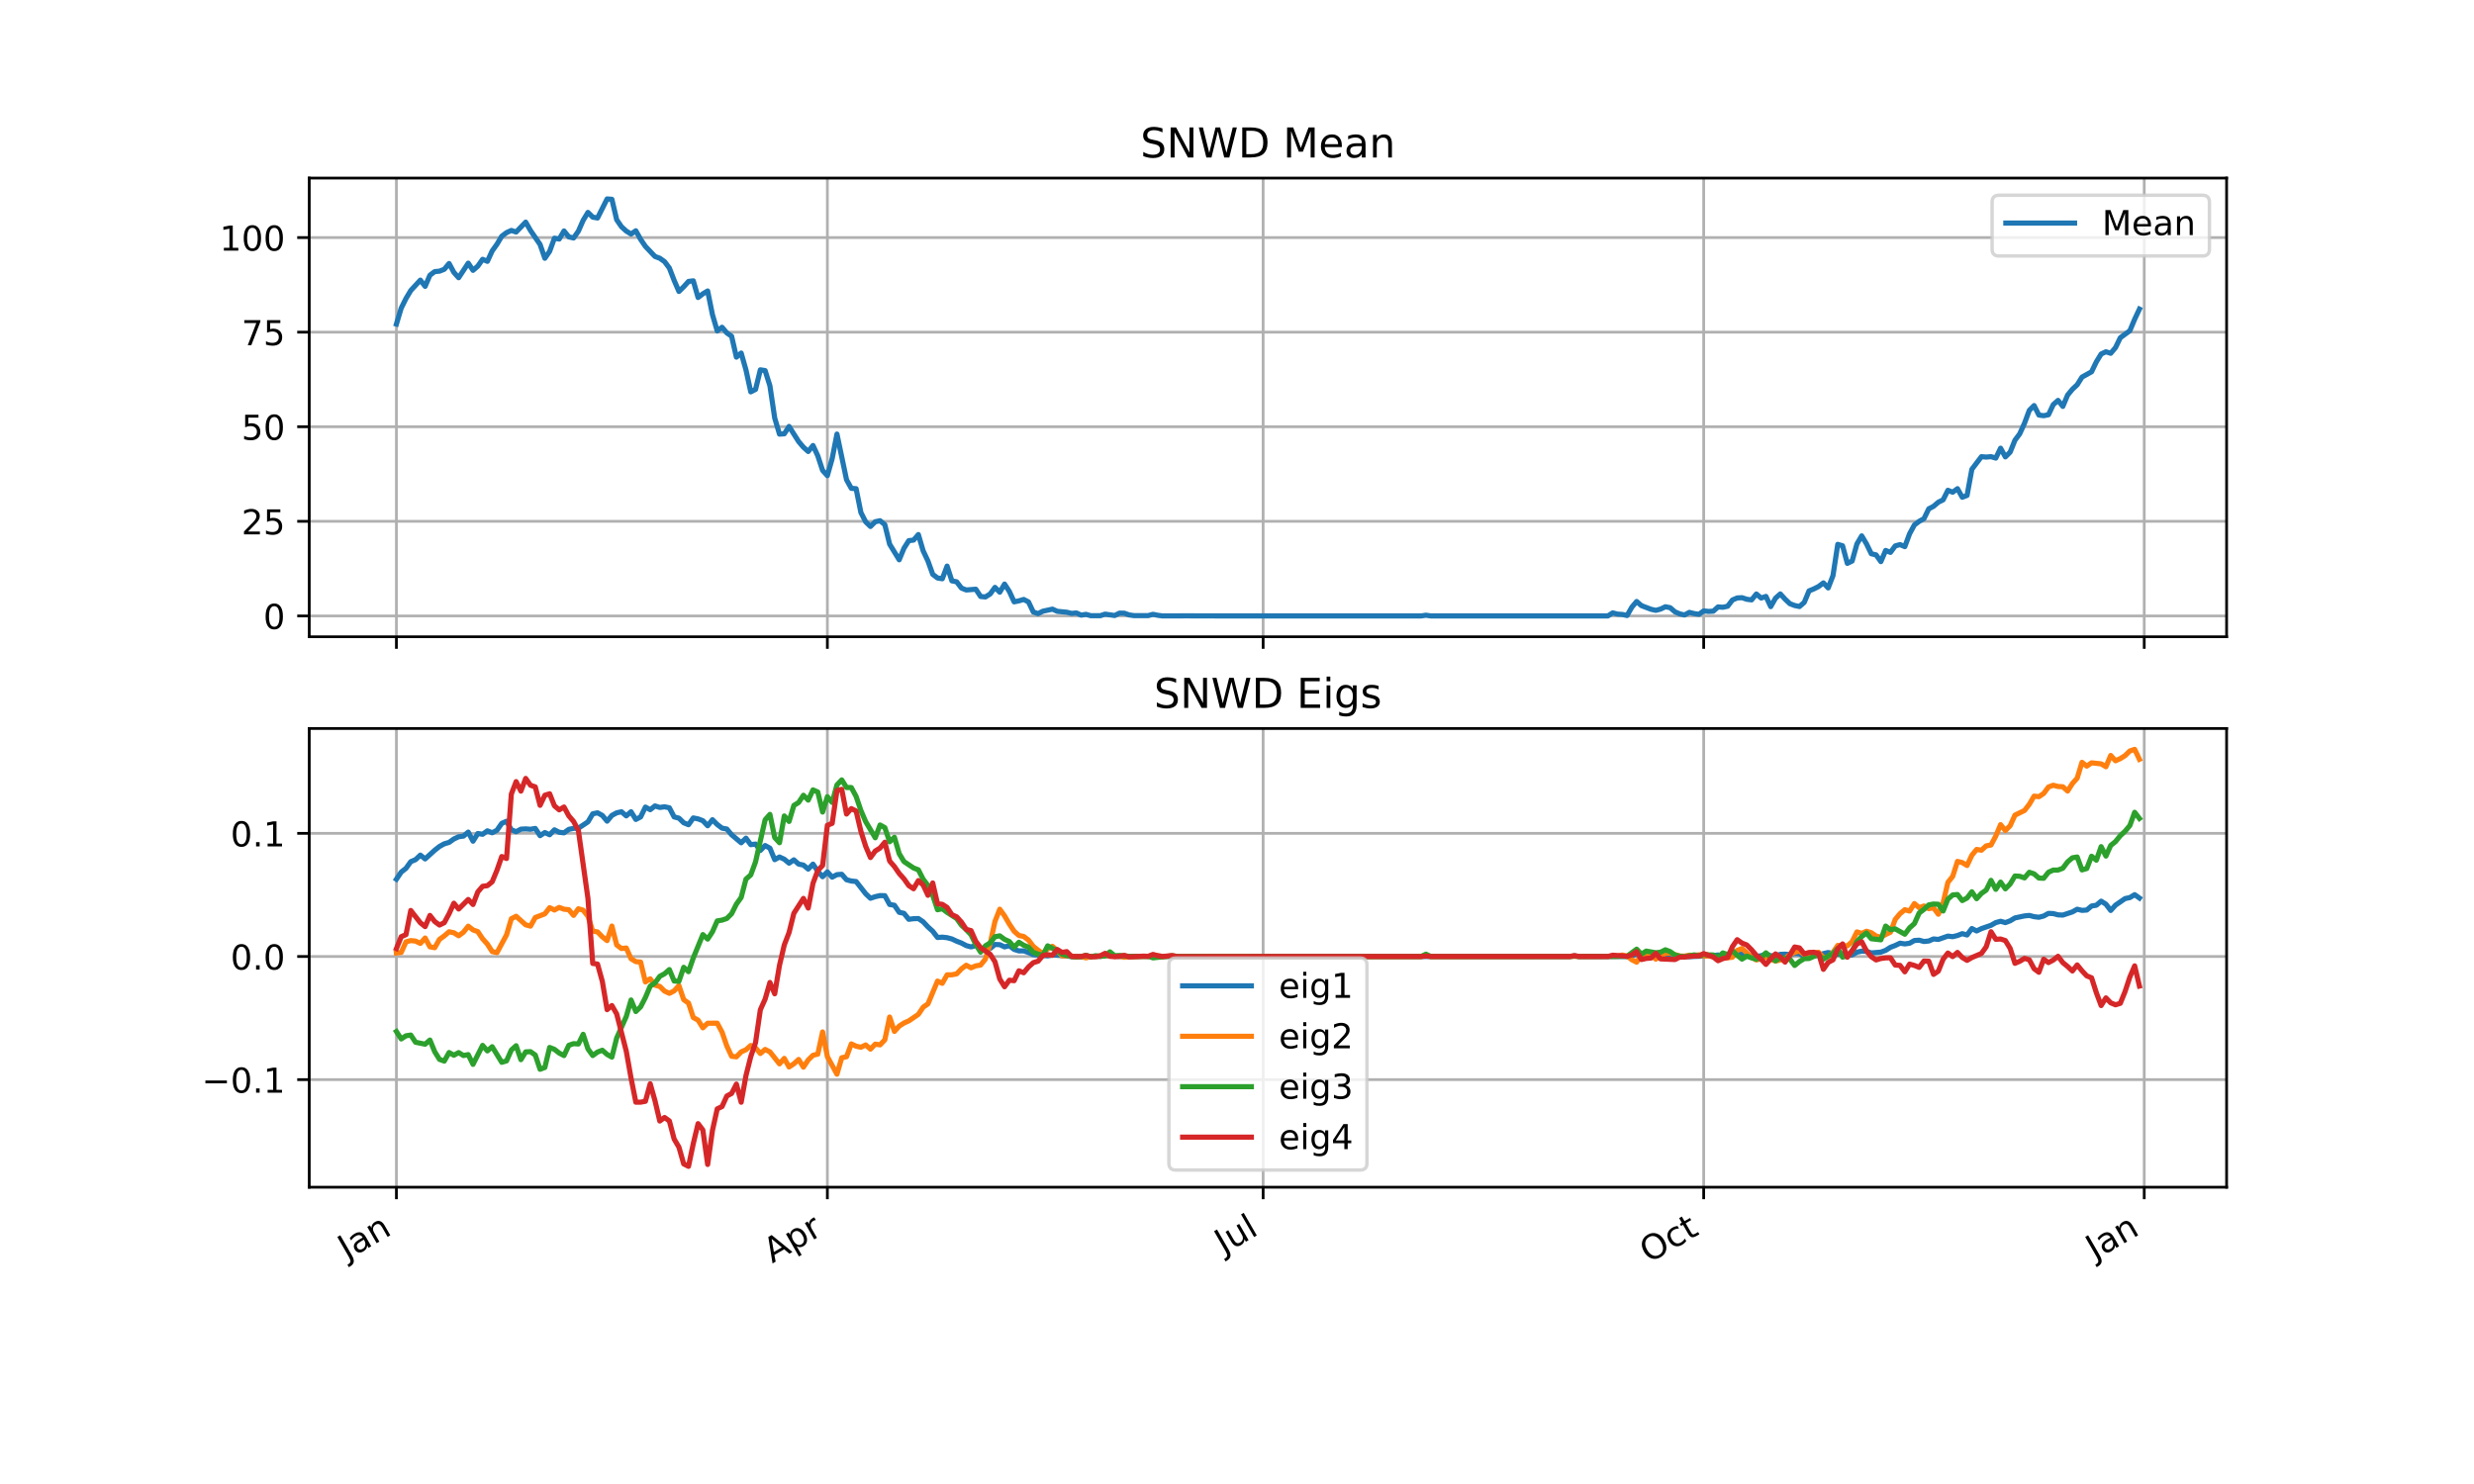 <?xml version="1.0" encoding="utf-8" standalone="no"?>
<!DOCTYPE svg PUBLIC "-//W3C//DTD SVG 1.1//EN"
  "http://www.w3.org/Graphics/SVG/1.1/DTD/svg11.dtd">
<!-- Created with matplotlib (http://matplotlib.org/) -->
<svg height="432pt" version="1.1" viewBox="0 0 720 432" width="720pt" xmlns="http://www.w3.org/2000/svg" xmlns:xlink="http://www.w3.org/1999/xlink">
 <defs>
  <style type="text/css">
*{stroke-linecap:butt;stroke-linejoin:round;}
  </style>
 </defs>
 <g id="figure_1">
  <g id="patch_1">
   <path d="M 0 432 
L 720 432 
L 720 0 
L 0 0 
z
" style="fill:#ffffff;"/>
  </g>
  <g id="axes_1">
   <g id="patch_2">
    <path d="M 90 185.367 
L 648 185.367 
L 648 51.84 
L 90 51.84 
z
" style="fill:#ffffff;"/>
   </g>
   <g id="matplotlib.axis_1">
    <g id="xtick_1">
     <g id="line2d_1">
      <path clip-path="url(#p0018c4fa11)" d="M 115.364 185.367 
L 115.364 51.84 
" style="fill:none;stroke:#b0b0b0;stroke-linecap:square;stroke-width:0.8;"/>
     </g>
     <g id="line2d_2">
      <defs>
       <path d="M 0 0 
L 0 3.5 
" id="m9c5574c1ed" style="stroke:#000000;stroke-width:0.8;"/>
      </defs>
      <g>
       <use style="stroke:#000000;stroke-width:0.8;" x="115.364" xlink:href="#m9c5574c1ed" y="185.367"/>
      </g>
     </g>
    </g>
    <g id="xtick_2">
     <g id="line2d_3">
      <path clip-path="url(#p0018c4fa11)" d="M 240.788 185.367 
L 240.788 51.84 
" style="fill:none;stroke:#b0b0b0;stroke-linecap:square;stroke-width:0.8;"/>
     </g>
     <g id="line2d_4">
      <g>
       <use style="stroke:#000000;stroke-width:0.8;" x="240.788" xlink:href="#m9c5574c1ed" y="185.367"/>
      </g>
     </g>
    </g>
    <g id="xtick_3">
     <g id="line2d_5">
      <path clip-path="url(#p0018c4fa11)" d="M 367.606 185.367 
L 367.606 51.84 
" style="fill:none;stroke:#b0b0b0;stroke-linecap:square;stroke-width:0.8;"/>
     </g>
     <g id="line2d_6">
      <g>
       <use style="stroke:#000000;stroke-width:0.8;" x="367.606" xlink:href="#m9c5574c1ed" y="185.367"/>
      </g>
     </g>
    </g>
    <g id="xtick_4">
     <g id="line2d_7">
      <path clip-path="url(#p0018c4fa11)" d="M 495.818 185.367 
L 495.818 51.84 
" style="fill:none;stroke:#b0b0b0;stroke-linecap:square;stroke-width:0.8;"/>
     </g>
     <g id="line2d_8">
      <g>
       <use style="stroke:#000000;stroke-width:0.8;" x="495.818" xlink:href="#m9c5574c1ed" y="185.367"/>
      </g>
     </g>
    </g>
    <g id="xtick_5">
     <g id="line2d_9">
      <path clip-path="url(#p0018c4fa11)" d="M 624.03 185.367 
L 624.03 51.84 
" style="fill:none;stroke:#b0b0b0;stroke-linecap:square;stroke-width:0.8;"/>
     </g>
     <g id="line2d_10">
      <g>
       <use style="stroke:#000000;stroke-width:0.8;" x="624.03" xlink:href="#m9c5574c1ed" y="185.367"/>
      </g>
     </g>
    </g>
   </g>
   <g id="matplotlib.axis_2">
    <g id="ytick_1">
     <g id="line2d_11">
      <path clip-path="url(#p0018c4fa11)" d="M 90 179.298 
L 648 179.298 
" style="fill:none;stroke:#b0b0b0;stroke-linecap:square;stroke-width:0.8;"/>
     </g>
     <g id="line2d_12">
      <defs>
       <path d="M 0 0 
L -3.5 0 
" id="m79f6d1fd27" style="stroke:#000000;stroke-width:0.8;"/>
      </defs>
      <g>
       <use style="stroke:#000000;stroke-width:0.8;" x="90" xlink:href="#m79f6d1fd27" y="179.298"/>
      </g>
     </g>
     <g id="text_1">
      <!-- 0 -->
      <defs>
       <path d="M 31.781 66.406 
Q 24.172 66.406 20.328 58.906 
Q 16.5 51.422 16.5 36.375 
Q 16.5 21.391 20.328 13.891 
Q 24.172 6.391 31.781 6.391 
Q 39.453 6.391 43.281 13.891 
Q 47.125 21.391 47.125 36.375 
Q 47.125 51.422 43.281 58.906 
Q 39.453 66.406 31.781 66.406 
M 31.781 74.219 
Q 44.047 74.219 50.516 64.516 
Q 56.984 54.828 56.984 36.375 
Q 56.984 17.969 50.516 8.266 
Q 44.047 -1.422 31.781 -1.422 
Q 19.531 -1.422 13.062 8.266 
Q 6.594 17.969 6.594 36.375 
Q 6.594 54.828 13.062 64.516 
Q 19.531 74.219 31.781 74.219 
" id="DejaVuSans-30"/>
      </defs>
      <g transform="translate(76.638 183.097)scale(0.1 -0.1)">
       <use xlink:href="#DejaVuSans-30"/>
      </g>
     </g>
    </g>
    <g id="ytick_2">
     <g id="line2d_13">
      <path clip-path="url(#p0018c4fa11)" d="M 90 151.764 
L 648 151.764 
" style="fill:none;stroke:#b0b0b0;stroke-linecap:square;stroke-width:0.8;"/>
     </g>
     <g id="line2d_14">
      <g>
       <use style="stroke:#000000;stroke-width:0.8;" x="90" xlink:href="#m79f6d1fd27" y="151.764"/>
      </g>
     </g>
     <g id="text_2">
      <!-- 25 -->
      <defs>
       <path d="M 19.188 8.297 
L 53.609 8.297 
L 53.609 0 
L 7.328 0 
L 7.328 8.297 
Q 12.938 14.109 22.625 23.891 
Q 32.328 33.688 34.812 36.531 
Q 39.547 41.844 41.422 45.531 
Q 43.312 49.219 43.312 52.781 
Q 43.312 58.594 39.234 62.25 
Q 35.156 65.922 28.609 65.922 
Q 23.969 65.922 18.812 64.312 
Q 13.672 62.703 7.812 59.422 
L 7.812 69.391 
Q 13.766 71.781 18.938 73 
Q 24.125 74.219 28.422 74.219 
Q 39.75 74.219 46.484 68.547 
Q 53.219 62.891 53.219 53.422 
Q 53.219 48.922 51.531 44.891 
Q 49.859 40.875 45.406 35.406 
Q 44.188 33.984 37.641 27.219 
Q 31.109 20.453 19.188 8.297 
" id="DejaVuSans-32"/>
       <path d="M 10.797 72.906 
L 49.516 72.906 
L 49.516 64.594 
L 19.828 64.594 
L 19.828 46.734 
Q 21.969 47.469 24.109 47.828 
Q 26.266 48.188 28.422 48.188 
Q 40.625 48.188 47.75 41.5 
Q 54.891 34.812 54.891 23.391 
Q 54.891 11.625 47.562 5.094 
Q 40.234 -1.422 26.906 -1.422 
Q 22.312 -1.422 17.547 -0.641 
Q 12.797 0.141 7.719 1.703 
L 7.719 11.625 
Q 12.109 9.234 16.797 8.062 
Q 21.484 6.891 26.703 6.891 
Q 35.156 6.891 40.078 11.328 
Q 45.016 15.766 45.016 23.391 
Q 45.016 31 40.078 35.438 
Q 35.156 39.891 26.703 39.891 
Q 22.75 39.891 18.812 39.016 
Q 14.891 38.141 10.797 36.281 
z
" id="DejaVuSans-35"/>
      </defs>
      <g transform="translate(70.275 155.563)scale(0.1 -0.1)">
       <use xlink:href="#DejaVuSans-32"/>
       <use x="63.623" xlink:href="#DejaVuSans-35"/>
      </g>
     </g>
    </g>
    <g id="ytick_3">
     <g id="line2d_15">
      <path clip-path="url(#p0018c4fa11)" d="M 90 124.229 
L 648 124.229 
" style="fill:none;stroke:#b0b0b0;stroke-linecap:square;stroke-width:0.8;"/>
     </g>
     <g id="line2d_16">
      <g>
       <use style="stroke:#000000;stroke-width:0.8;" x="90" xlink:href="#m79f6d1fd27" y="124.229"/>
      </g>
     </g>
     <g id="text_3">
      <!-- 50 -->
      <g transform="translate(70.275 128.028)scale(0.1 -0.1)">
       <use xlink:href="#DejaVuSans-35"/>
       <use x="63.623" xlink:href="#DejaVuSans-30"/>
      </g>
     </g>
    </g>
    <g id="ytick_4">
     <g id="line2d_17">
      <path clip-path="url(#p0018c4fa11)" d="M 90 96.695 
L 648 96.695 
" style="fill:none;stroke:#b0b0b0;stroke-linecap:square;stroke-width:0.8;"/>
     </g>
     <g id="line2d_18">
      <g>
       <use style="stroke:#000000;stroke-width:0.8;" x="90" xlink:href="#m79f6d1fd27" y="96.695"/>
      </g>
     </g>
     <g id="text_4">
      <!-- 75 -->
      <defs>
       <path d="M 8.203 72.906 
L 55.078 72.906 
L 55.078 68.703 
L 28.609 0 
L 18.312 0 
L 43.219 64.594 
L 8.203 64.594 
z
" id="DejaVuSans-37"/>
      </defs>
      <g transform="translate(70.275 100.494)scale(0.1 -0.1)">
       <use xlink:href="#DejaVuSans-37"/>
       <use x="63.623" xlink:href="#DejaVuSans-35"/>
      </g>
     </g>
    </g>
    <g id="ytick_5">
     <g id="line2d_19">
      <path clip-path="url(#p0018c4fa11)" d="M 90 69.161 
L 648 69.161 
" style="fill:none;stroke:#b0b0b0;stroke-linecap:square;stroke-width:0.8;"/>
     </g>
     <g id="line2d_20">
      <g>
       <use style="stroke:#000000;stroke-width:0.8;" x="90" xlink:href="#m79f6d1fd27" y="69.161"/>
      </g>
     </g>
     <g id="text_5">
      <!-- 100 -->
      <defs>
       <path d="M 12.406 8.297 
L 28.516 8.297 
L 28.516 63.922 
L 10.984 60.406 
L 10.984 69.391 
L 28.422 72.906 
L 38.281 72.906 
L 38.281 8.297 
L 54.391 8.297 
L 54.391 0 
L 12.406 0 
z
" id="DejaVuSans-31"/>
      </defs>
      <g transform="translate(63.913 72.96)scale(0.1 -0.1)">
       <use xlink:href="#DejaVuSans-31"/>
       <use x="63.623" xlink:href="#DejaVuSans-30"/>
       <use x="127.246" xlink:href="#DejaVuSans-30"/>
      </g>
     </g>
    </g>
   </g>
   <g id="line2d_21">
    <path clip-path="url(#p0018c4fa11)" d="M 115.364 94.343 
L 116.757 89.703 
L 118.151 86.899 
L 119.544 84.571 
L 122.332 81.542 
L 123.725 83.356 
L 125.119 80.114 
L 126.512 79.067 
L 127.906 78.939 
L 129.3 78.391 
L 130.693 76.712 
L 132.087 79.29 
L 133.481 80.845 
L 136.268 76.603 
L 137.661 78.701 
L 139.055 77.472 
L 140.449 75.488 
L 141.842 76.076 
L 143.236 73.049 
L 144.629 71.102 
L 146.023 68.761 
L 147.417 67.717 
L 148.81 67.081 
L 150.204 67.544 
L 152.991 64.661 
L 154.385 67.097 
L 157.172 71.162 
L 158.565 75.184 
L 159.959 73.168 
L 161.353 69.35 
L 162.746 69.592 
L 164.14 67.231 
L 165.533 68.957 
L 166.927 69.281 
L 168.321 67.299 
L 169.714 64.137 
L 171.108 61.836 
L 172.501 63.207 
L 173.895 63.46 
L 176.682 57.909 
L 178.076 58.02 
L 179.47 63.962 
L 180.863 65.998 
L 182.257 67.268 
L 183.65 68.125 
L 185.044 67.181 
L 186.438 69.683 
L 187.831 71.723 
L 190.618 74.659 
L 192.012 75.174 
L 193.406 76.165 
L 194.799 78.019 
L 196.193 81.622 
L 197.586 84.841 
L 198.98 83.477 
L 200.374 81.929 
L 201.767 81.748 
L 203.161 86.607 
L 204.554 85.531 
L 205.948 84.705 
L 207.342 91.588 
L 208.735 96.34 
L 210.129 95.266 
L 211.522 96.9 
L 212.916 97.875 
L 214.31 103.967 
L 215.703 102.775 
L 217.097 107.698 
L 218.491 114.073 
L 219.884 113.359 
L 221.278 107.662 
L 222.671 107.879 
L 224.065 112.3 
L 225.459 121.68 
L 226.852 126.38 
L 228.246 126.284 
L 229.639 124.141 
L 232.427 128.548 
L 233.82 130.184 
L 235.214 131.434 
L 236.607 129.688 
L 238.001 132.694 
L 239.395 136.938 
L 240.788 138.461 
L 242.182 133.504 
L 243.575 126.359 
L 246.363 139.658 
L 247.756 142.155 
L 249.15 142.265 
L 250.543 149.197 
L 251.937 151.912 
L 253.331 153.258 
L 254.724 151.878 
L 256.118 151.588 
L 257.511 152.728 
L 258.905 158.411 
L 261.692 162.96 
L 263.086 159.588 
L 264.48 157.386 
L 265.873 157.227 
L 267.267 155.615 
L 268.66 160.351 
L 270.054 163.303 
L 271.448 167.188 
L 272.841 168.253 
L 274.235 168.483 
L 275.628 164.798 
L 277.022 169.087 
L 278.416 169.37 
L 279.809 171.195 
L 281.203 171.746 
L 283.99 171.525 
L 285.384 173.644 
L 286.777 173.775 
L 288.171 172.9 
L 289.564 170.988 
L 290.958 172.388 
L 292.352 170.026 
L 293.745 172.168 
L 295.139 175.201 
L 296.532 174.911 
L 297.926 174.501 
L 299.32 175.227 
L 300.713 178.156 
L 302.107 178.636 
L 303.5 177.931 
L 306.288 177.322 
L 307.681 177.957 
L 310.469 178.227 
L 311.862 178.571 
L 313.256 178.433 
L 314.649 179.071 
L 316.043 178.84 
L 317.437 179.23 
L 320.224 179.23 
L 321.617 178.774 
L 324.405 179.184 
L 325.798 178.487 
L 327.192 178.505 
L 328.585 179.005 
L 329.979 179.208 
L 334.16 179.208 
L 335.553 178.824 
L 336.947 179.118 
L 338.341 179.298 
L 345.309 179.276 
L 353.67 179.298 
L 413.595 179.298 
L 414.989 179.094 
L 416.383 179.298 
L 467.946 179.298 
L 469.34 178.409 
L 470.733 178.774 
L 472.127 178.865 
L 473.52 179.184 
L 474.914 176.738 
L 476.308 175.096 
L 477.701 176.303 
L 480.489 177.363 
L 481.882 177.678 
L 483.276 177.305 
L 484.669 176.631 
L 486.063 176.903 
L 487.457 178.11 
L 488.85 178.703 
L 490.244 179.024 
L 491.637 178.271 
L 493.031 178.615 
L 494.425 178.833 
L 495.818 177.839 
L 497.212 177.993 
L 498.605 177.922 
L 499.999 176.68 
L 501.393 176.776 
L 502.786 176.482 
L 504.18 174.662 
L 505.573 174.069 
L 506.967 173.989 
L 508.361 174.449 
L 509.754 174.633 
L 511.148 172.912 
L 512.541 174.091 
L 513.935 173.621 
L 515.329 176.591 
L 516.722 174.131 
L 518.116 172.898 
L 519.509 174.415 
L 520.903 175.741 
L 522.297 176.271 
L 523.69 176.567 
L 525.084 175.357 
L 526.478 172.011 
L 527.871 171.435 
L 529.265 170.731 
L 530.658 169.678 
L 532.052 171.148 
L 533.446 167.571 
L 534.839 158.463 
L 536.233 158.876 
L 537.626 163.998 
L 539.02 163.317 
L 540.414 158.345 
L 541.807 155.99 
L 543.201 158.326 
L 544.594 161.2 
L 545.988 161.527 
L 547.382 163.489 
L 548.775 160.234 
L 550.169 160.802 
L 551.562 158.92 
L 552.956 158.533 
L 554.35 159.129 
L 555.743 155.386 
L 557.137 152.812 
L 558.53 151.763 
L 559.924 150.99 
L 561.318 148.128 
L 562.711 147.389 
L 564.105 146.195 
L 565.499 145.5 
L 566.892 142.724 
L 568.286 143.287 
L 569.679 142.253 
L 571.073 144.755 
L 572.467 144.221 
L 573.86 136.616 
L 576.647 132.939 
L 578.041 133.057 
L 579.435 132.931 
L 580.828 133.353 
L 582.222 130.473 
L 583.615 133.002 
L 585.009 131.617 
L 586.403 128.155 
L 587.796 126.288 
L 589.19 123.195 
L 590.583 119.452 
L 591.977 118.066 
L 593.371 120.824 
L 594.764 121.013 
L 596.158 120.738 
L 597.551 117.789 
L 598.945 116.556 
L 600.339 118.31 
L 601.732 114.999 
L 603.126 113.31 
L 604.519 112.008 
L 605.913 109.779 
L 608.7 108.228 
L 610.094 105.334 
L 611.488 103.054 
L 612.881 102.401 
L 614.275 102.845 
L 615.668 101.197 
L 617.062 98.318 
L 619.849 96.27 
L 621.243 92.936 
L 622.636 89.981 
L 622.636 89.981 
" style="fill:none;stroke:#1f77b4;stroke-linecap:square;stroke-width:1.5;"/>
   </g>
   <g id="patch_3">
    <path d="M 90 185.367 
L 90 51.84 
" style="fill:none;stroke:#000000;stroke-linecap:square;stroke-linejoin:miter;stroke-width:0.8;"/>
   </g>
   <g id="patch_4">
    <path d="M 648 185.367 
L 648 51.84 
" style="fill:none;stroke:#000000;stroke-linecap:square;stroke-linejoin:miter;stroke-width:0.8;"/>
   </g>
   <g id="patch_5">
    <path d="M 90 185.367 
L 648 185.367 
" style="fill:none;stroke:#000000;stroke-linecap:square;stroke-linejoin:miter;stroke-width:0.8;"/>
   </g>
   <g id="patch_6">
    <path d="M 90 51.84 
L 648 51.84 
" style="fill:none;stroke:#000000;stroke-linecap:square;stroke-linejoin:miter;stroke-width:0.8;"/>
   </g>
   <g id="text_6">
    <!-- SNWD Mean -->
    <defs>
     <path d="M 53.516 70.516 
L 53.516 60.891 
Q 47.906 63.578 42.922 64.891 
Q 37.938 66.219 33.297 66.219 
Q 25.25 66.219 20.875 63.094 
Q 16.5 59.969 16.5 54.203 
Q 16.5 49.359 19.406 46.891 
Q 22.312 44.438 30.422 42.922 
L 36.375 41.703 
Q 47.406 39.594 52.656 34.297 
Q 57.906 29 57.906 20.125 
Q 57.906 9.516 50.797 4.047 
Q 43.703 -1.422 29.984 -1.422 
Q 24.812 -1.422 18.969 -0.25 
Q 13.141 0.922 6.891 3.219 
L 6.891 13.375 
Q 12.891 10.016 18.656 8.297 
Q 24.422 6.594 29.984 6.594 
Q 38.422 6.594 43.016 9.906 
Q 47.609 13.234 47.609 19.391 
Q 47.609 24.75 44.312 27.781 
Q 41.016 30.812 33.5 32.328 
L 27.484 33.5 
Q 16.453 35.688 11.516 40.375 
Q 6.594 45.062 6.594 53.422 
Q 6.594 63.094 13.406 68.656 
Q 20.219 74.219 32.172 74.219 
Q 37.312 74.219 42.625 73.281 
Q 47.953 72.359 53.516 70.516 
" id="DejaVuSans-53"/>
     <path d="M 9.812 72.906 
L 23.094 72.906 
L 55.422 11.922 
L 55.422 72.906 
L 64.984 72.906 
L 64.984 0 
L 51.703 0 
L 19.391 60.984 
L 19.391 0 
L 9.812 0 
z
" id="DejaVuSans-4e"/>
     <path d="M 3.328 72.906 
L 13.281 72.906 
L 28.609 11.281 
L 43.891 72.906 
L 54.984 72.906 
L 70.312 11.281 
L 85.594 72.906 
L 95.609 72.906 
L 77.297 0 
L 64.891 0 
L 49.516 63.281 
L 33.984 0 
L 21.578 0 
z
" id="DejaVuSans-57"/>
     <path d="M 19.672 64.797 
L 19.672 8.109 
L 31.594 8.109 
Q 46.688 8.109 53.688 14.938 
Q 60.688 21.781 60.688 36.531 
Q 60.688 51.172 53.688 57.984 
Q 46.688 64.797 31.594 64.797 
z
M 9.812 72.906 
L 30.078 72.906 
Q 51.266 72.906 61.172 64.094 
Q 71.094 55.281 71.094 36.531 
Q 71.094 17.672 61.125 8.828 
Q 51.172 0 30.078 0 
L 9.812 0 
z
" id="DejaVuSans-44"/>
     <path id="DejaVuSans-20"/>
     <path d="M 9.812 72.906 
L 24.516 72.906 
L 43.109 23.297 
L 61.812 72.906 
L 76.516 72.906 
L 76.516 0 
L 66.891 0 
L 66.891 64.016 
L 48.094 14.016 
L 38.188 14.016 
L 19.391 64.016 
L 19.391 0 
L 9.812 0 
z
" id="DejaVuSans-4d"/>
     <path d="M 56.203 29.594 
L 56.203 25.203 
L 14.891 25.203 
Q 15.484 15.922 20.484 11.062 
Q 25.484 6.203 34.422 6.203 
Q 39.594 6.203 44.453 7.469 
Q 49.312 8.734 54.109 11.281 
L 54.109 2.781 
Q 49.266 0.734 44.188 -0.344 
Q 39.109 -1.422 33.891 -1.422 
Q 20.797 -1.422 13.156 6.188 
Q 5.516 13.812 5.516 26.812 
Q 5.516 40.234 12.766 48.109 
Q 20.016 56 32.328 56 
Q 43.359 56 49.781 48.891 
Q 56.203 41.797 56.203 29.594 
M 47.219 32.234 
Q 47.125 39.594 43.094 43.984 
Q 39.062 48.391 32.422 48.391 
Q 24.906 48.391 20.391 44.141 
Q 15.875 39.891 15.188 32.172 
z
" id="DejaVuSans-65"/>
     <path d="M 34.281 27.484 
Q 23.391 27.484 19.188 25 
Q 14.984 22.516 14.984 16.5 
Q 14.984 11.719 18.141 8.906 
Q 21.297 6.109 26.703 6.109 
Q 34.188 6.109 38.703 11.406 
Q 43.219 16.703 43.219 25.484 
L 43.219 27.484 
z
M 52.203 31.203 
L 52.203 0 
L 43.219 0 
L 43.219 8.297 
Q 40.141 3.328 35.547 0.953 
Q 30.953 -1.422 24.312 -1.422 
Q 15.922 -1.422 10.953 3.297 
Q 6 8.016 6 15.922 
Q 6 25.141 12.172 29.828 
Q 18.359 34.516 30.609 34.516 
L 43.219 34.516 
L 43.219 35.406 
Q 43.219 41.609 39.141 45 
Q 35.062 48.391 27.688 48.391 
Q 23 48.391 18.547 47.266 
Q 14.109 46.141 10.016 43.891 
L 10.016 52.203 
Q 14.938 54.109 19.578 55.047 
Q 24.219 56 28.609 56 
Q 40.484 56 46.344 49.844 
Q 52.203 43.703 52.203 31.203 
" id="DejaVuSans-61"/>
     <path d="M 54.891 33.016 
L 54.891 0 
L 45.906 0 
L 45.906 32.719 
Q 45.906 40.484 42.875 44.328 
Q 39.844 48.188 33.797 48.188 
Q 26.516 48.188 22.312 43.547 
Q 18.109 38.922 18.109 30.906 
L 18.109 0 
L 9.078 0 
L 9.078 54.688 
L 18.109 54.688 
L 18.109 46.188 
Q 21.344 51.125 25.703 53.562 
Q 30.078 56 35.797 56 
Q 45.219 56 50.047 50.172 
Q 54.891 44.344 54.891 33.016 
" id="DejaVuSans-6e"/>
    </defs>
    <g transform="translate(331.895 45.84)scale(0.12 -0.12)">
     <use xlink:href="#DejaVuSans-53"/>
     <use x="63.477" xlink:href="#DejaVuSans-4e"/>
     <use x="138.281" xlink:href="#DejaVuSans-57"/>
     <use x="237.158" xlink:href="#DejaVuSans-44"/>
     <use x="314.16" xlink:href="#DejaVuSans-20"/>
     <use x="345.947" xlink:href="#DejaVuSans-4d"/>
     <use x="432.227" xlink:href="#DejaVuSans-65"/>
     <use x="493.75" xlink:href="#DejaVuSans-61"/>
     <use x="555.029" xlink:href="#DejaVuSans-6e"/>
    </g>
   </g>
   <g id="legend_1">
    <g id="patch_7">
     <path d="M 581.753 74.518 
L 641 74.518 
Q 643 74.518 643 72.518 
L 643 58.84 
Q 643 56.84 641 56.84 
L 581.753 56.84 
Q 579.753 56.84 579.753 58.84 
L 579.753 72.518 
Q 579.753 74.518 581.753 74.518 
z
" style="fill:#ffffff;opacity:0.8;stroke:#cccccc;stroke-linejoin:miter;"/>
    </g>
    <g id="line2d_22">
     <path d="M 583.753 64.938 
L 603.753 64.938 
" style="fill:none;stroke:#1f77b4;stroke-linecap:square;stroke-width:1.5;"/>
    </g>
    <g id="line2d_23"/>
    <g id="text_7">
     <!-- Mean -->
     <g transform="translate(611.753 68.438)scale(0.1 -0.1)">
      <use xlink:href="#DejaVuSans-4d"/>
      <use x="86.279" xlink:href="#DejaVuSans-65"/>
      <use x="147.803" xlink:href="#DejaVuSans-61"/>
      <use x="209.082" xlink:href="#DejaVuSans-6e"/>
     </g>
    </g>
   </g>
  </g>
  <g id="axes_2">
   <g id="patch_8">
    <path d="M 90 345.6 
L 648 345.6 
L 648 212.073 
L 90 212.073 
z
" style="fill:#ffffff;"/>
   </g>
   <g id="matplotlib.axis_3">
    <g id="xtick_6">
     <g id="line2d_24">
      <path clip-path="url(#pa7af2c7152)" d="M 115.364 345.6 
L 115.364 212.073 
" style="fill:none;stroke:#b0b0b0;stroke-linecap:square;stroke-width:0.8;"/>
     </g>
     <g id="line2d_25">
      <g>
       <use style="stroke:#000000;stroke-width:0.8;" x="115.364" xlink:href="#m9c5574c1ed" y="345.6"/>
      </g>
     </g>
     <g id="text_8">
      <!-- Jan -->
      <defs>
       <path d="M 9.812 72.906 
L 19.672 72.906 
L 19.672 5.078 
Q 19.672 -8.109 14.672 -14.062 
Q 9.672 -20.016 -1.422 -20.016 
L -5.172 -20.016 
L -5.172 -11.719 
L -2.094 -11.719 
Q 4.438 -11.719 7.125 -8.047 
Q 9.812 -4.391 9.812 5.078 
z
" id="DejaVuSans-4a"/>
      </defs>
      <g transform="translate(100.973 366.888)rotate(-30)scale(0.1 -0.1)">
       <use xlink:href="#DejaVuSans-4a"/>
       <use x="29.492" xlink:href="#DejaVuSans-61"/>
       <use x="90.771" xlink:href="#DejaVuSans-6e"/>
      </g>
     </g>
    </g>
    <g id="xtick_7">
     <g id="line2d_26">
      <path clip-path="url(#pa7af2c7152)" d="M 240.788 345.6 
L 240.788 212.073 
" style="fill:none;stroke:#b0b0b0;stroke-linecap:square;stroke-width:0.8;"/>
     </g>
     <g id="line2d_27">
      <g>
       <use style="stroke:#000000;stroke-width:0.8;" x="240.788" xlink:href="#m9c5574c1ed" y="345.6"/>
      </g>
     </g>
     <g id="text_9">
      <!-- Apr -->
      <defs>
       <path d="M 34.188 63.188 
L 20.797 26.906 
L 47.609 26.906 
z
M 28.609 72.906 
L 39.797 72.906 
L 67.578 0 
L 57.328 0 
L 50.688 18.703 
L 17.828 18.703 
L 11.188 0 
L 0.781 0 
z
" id="DejaVuSans-41"/>
       <path d="M 18.109 8.203 
L 18.109 -20.797 
L 9.078 -20.797 
L 9.078 54.688 
L 18.109 54.688 
L 18.109 46.391 
Q 20.953 51.266 25.266 53.625 
Q 29.594 56 35.594 56 
Q 45.562 56 51.781 48.094 
Q 58.016 40.188 58.016 27.297 
Q 58.016 14.406 51.781 6.484 
Q 45.562 -1.422 35.594 -1.422 
Q 29.594 -1.422 25.266 0.953 
Q 20.953 3.328 18.109 8.203 
M 48.688 27.297 
Q 48.688 37.203 44.609 42.844 
Q 40.531 48.484 33.406 48.484 
Q 26.266 48.484 22.188 42.844 
Q 18.109 37.203 18.109 27.297 
Q 18.109 17.391 22.188 11.75 
Q 26.266 6.109 33.406 6.109 
Q 40.531 6.109 44.609 11.75 
Q 48.688 17.391 48.688 27.297 
" id="DejaVuSans-70"/>
       <path d="M 41.109 46.297 
Q 39.594 47.172 37.812 47.578 
Q 36.031 48 33.891 48 
Q 26.266 48 22.188 43.047 
Q 18.109 38.094 18.109 28.812 
L 18.109 0 
L 9.078 0 
L 9.078 54.688 
L 18.109 54.688 
L 18.109 46.188 
Q 20.953 51.172 25.484 53.578 
Q 30.031 56 36.531 56 
Q 37.453 56 38.578 55.875 
Q 39.703 55.766 41.062 55.516 
z
" id="DejaVuSans-72"/>
      </defs>
      <g transform="translate(224.766 367.83)rotate(-30)scale(0.1 -0.1)">
       <use xlink:href="#DejaVuSans-41"/>
       <use x="68.408" xlink:href="#DejaVuSans-70"/>
       <use x="131.885" xlink:href="#DejaVuSans-72"/>
      </g>
     </g>
    </g>
    <g id="xtick_8">
     <g id="line2d_28">
      <path clip-path="url(#pa7af2c7152)" d="M 367.606 345.6 
L 367.606 212.073 
" style="fill:none;stroke:#b0b0b0;stroke-linecap:square;stroke-width:0.8;"/>
     </g>
     <g id="line2d_29">
      <g>
       <use style="stroke:#000000;stroke-width:0.8;" x="367.606" xlink:href="#m9c5574c1ed" y="345.6"/>
      </g>
     </g>
     <g id="text_10">
      <!-- Jul -->
      <defs>
       <path d="M 8.5 21.578 
L 8.5 54.688 
L 17.484 54.688 
L 17.484 21.922 
Q 17.484 14.156 20.5 10.266 
Q 23.531 6.391 29.594 6.391 
Q 36.859 6.391 41.078 11.031 
Q 45.312 15.672 45.312 23.688 
L 45.312 54.688 
L 54.297 54.688 
L 54.297 0 
L 45.312 0 
L 45.312 8.406 
Q 42.047 3.422 37.719 1 
Q 33.406 -1.422 27.688 -1.422 
Q 18.266 -1.422 13.375 4.438 
Q 8.5 10.297 8.5 21.578 
M 31.109 56 
z
" id="DejaVuSans-75"/>
       <path d="M 9.422 75.984 
L 18.406 75.984 
L 18.406 0 
L 9.422 0 
z
" id="DejaVuSans-6c"/>
      </defs>
      <g transform="translate(356.117 365.213)rotate(-30)scale(0.1 -0.1)">
       <use xlink:href="#DejaVuSans-4a"/>
       <use x="29.492" xlink:href="#DejaVuSans-75"/>
       <use x="92.871" xlink:href="#DejaVuSans-6c"/>
      </g>
     </g>
    </g>
    <g id="xtick_9">
     <g id="line2d_30">
      <path clip-path="url(#pa7af2c7152)" d="M 495.818 345.6 
L 495.818 212.073 
" style="fill:none;stroke:#b0b0b0;stroke-linecap:square;stroke-width:0.8;"/>
     </g>
     <g id="line2d_31">
      <g>
       <use style="stroke:#000000;stroke-width:0.8;" x="495.818" xlink:href="#m9c5574c1ed" y="345.6"/>
      </g>
     </g>
     <g id="text_11">
      <!-- Oct -->
      <defs>
       <path d="M 39.406 66.219 
Q 28.656 66.219 22.328 58.203 
Q 16.016 50.203 16.016 36.375 
Q 16.016 22.609 22.328 14.594 
Q 28.656 6.594 39.406 6.594 
Q 50.141 6.594 56.422 14.594 
Q 62.703 22.609 62.703 36.375 
Q 62.703 50.203 56.422 58.203 
Q 50.141 66.219 39.406 66.219 
M 39.406 74.219 
Q 54.734 74.219 63.906 63.938 
Q 73.094 53.656 73.094 36.375 
Q 73.094 19.141 63.906 8.859 
Q 54.734 -1.422 39.406 -1.422 
Q 24.031 -1.422 14.812 8.828 
Q 5.609 19.094 5.609 36.375 
Q 5.609 53.656 14.812 63.938 
Q 24.031 74.219 39.406 74.219 
" id="DejaVuSans-4f"/>
       <path d="M 48.781 52.594 
L 48.781 44.188 
Q 44.969 46.297 41.141 47.344 
Q 37.312 48.391 33.406 48.391 
Q 24.656 48.391 19.812 42.844 
Q 14.984 37.312 14.984 27.297 
Q 14.984 17.281 19.812 11.734 
Q 24.656 6.203 33.406 6.203 
Q 37.312 6.203 41.141 7.25 
Q 44.969 8.297 48.781 10.406 
L 48.781 2.094 
Q 45.016 0.344 40.984 -0.531 
Q 36.969 -1.422 32.422 -1.422 
Q 20.062 -1.422 12.781 6.344 
Q 5.516 14.109 5.516 27.297 
Q 5.516 40.672 12.859 48.328 
Q 20.219 56 33.016 56 
Q 37.156 56 41.109 55.141 
Q 45.062 54.297 48.781 52.594 
" id="DejaVuSans-63"/>
       <path d="M 18.312 70.219 
L 18.312 54.688 
L 36.812 54.688 
L 36.812 47.703 
L 18.312 47.703 
L 18.312 18.016 
Q 18.312 11.328 20.141 9.422 
Q 21.969 7.516 27.594 7.516 
L 36.812 7.516 
L 36.812 0 
L 27.594 0 
Q 17.188 0 13.234 3.875 
Q 9.281 7.766 9.281 18.016 
L 9.281 47.703 
L 2.688 47.703 
L 2.688 54.688 
L 9.281 54.688 
L 9.281 70.219 
z
" id="DejaVuSans-74"/>
      </defs>
      <g transform="translate(479.804 367.826)rotate(-30)scale(0.1 -0.1)">
       <use xlink:href="#DejaVuSans-4f"/>
       <use x="78.711" xlink:href="#DejaVuSans-63"/>
       <use x="133.691" xlink:href="#DejaVuSans-74"/>
      </g>
     </g>
    </g>
    <g id="xtick_10">
     <g id="line2d_32">
      <path clip-path="url(#pa7af2c7152)" d="M 624.03 345.6 
L 624.03 212.073 
" style="fill:none;stroke:#b0b0b0;stroke-linecap:square;stroke-width:0.8;"/>
     </g>
     <g id="line2d_33">
      <g>
       <use style="stroke:#000000;stroke-width:0.8;" x="624.03" xlink:href="#m9c5574c1ed" y="345.6"/>
      </g>
     </g>
     <g id="text_12">
      <!-- Jan -->
      <g transform="translate(609.64 366.888)rotate(-30)scale(0.1 -0.1)">
       <use xlink:href="#DejaVuSans-4a"/>
       <use x="29.492" xlink:href="#DejaVuSans-61"/>
       <use x="90.771" xlink:href="#DejaVuSans-6e"/>
      </g>
     </g>
    </g>
   </g>
   <g id="matplotlib.axis_4">
    <g id="ytick_6">
     <g id="line2d_34">
      <path clip-path="url(#pa7af2c7152)" d="M 90 314.286 
L 648 314.286 
" style="fill:none;stroke:#b0b0b0;stroke-linecap:square;stroke-width:0.8;"/>
     </g>
     <g id="line2d_35">
      <g>
       <use style="stroke:#000000;stroke-width:0.8;" x="90" xlink:href="#m79f6d1fd27" y="314.286"/>
      </g>
     </g>
     <g id="text_13">
      <!-- −0.1 -->
      <defs>
       <path d="M 10.594 35.5 
L 73.188 35.5 
L 73.188 27.203 
L 10.594 27.203 
z
" id="DejaVuSans-2212"/>
       <path d="M 10.688 12.406 
L 21 12.406 
L 21 0 
L 10.688 0 
z
" id="DejaVuSans-2e"/>
      </defs>
      <g transform="translate(58.717 318.085)scale(0.1 -0.1)">
       <use xlink:href="#DejaVuSans-2212"/>
       <use x="83.789" xlink:href="#DejaVuSans-30"/>
       <use x="147.412" xlink:href="#DejaVuSans-2e"/>
       <use x="179.199" xlink:href="#DejaVuSans-31"/>
      </g>
     </g>
    </g>
    <g id="ytick_7">
     <g id="line2d_36">
      <path clip-path="url(#pa7af2c7152)" d="M 90 278.439 
L 648 278.439 
" style="fill:none;stroke:#b0b0b0;stroke-linecap:square;stroke-width:0.8;"/>
     </g>
     <g id="line2d_37">
      <g>
       <use style="stroke:#000000;stroke-width:0.8;" x="90" xlink:href="#m79f6d1fd27" y="278.439"/>
      </g>
     </g>
     <g id="text_14">
      <!-- 0.0 -->
      <g transform="translate(67.097 282.239)scale(0.1 -0.1)">
       <use xlink:href="#DejaVuSans-30"/>
       <use x="63.623" xlink:href="#DejaVuSans-2e"/>
       <use x="95.41" xlink:href="#DejaVuSans-30"/>
      </g>
     </g>
    </g>
    <g id="ytick_8">
     <g id="line2d_38">
      <path clip-path="url(#pa7af2c7152)" d="M 90 242.593 
L 648 242.593 
" style="fill:none;stroke:#b0b0b0;stroke-linecap:square;stroke-width:0.8;"/>
     </g>
     <g id="line2d_39">
      <g>
       <use style="stroke:#000000;stroke-width:0.8;" x="90" xlink:href="#m79f6d1fd27" y="242.593"/>
      </g>
     </g>
     <g id="text_15">
      <!-- 0.1 -->
      <g transform="translate(67.097 246.393)scale(0.1 -0.1)">
       <use xlink:href="#DejaVuSans-30"/>
       <use x="63.623" xlink:href="#DejaVuSans-2e"/>
       <use x="95.41" xlink:href="#DejaVuSans-31"/>
      </g>
     </g>
    </g>
   </g>
   <g id="line2d_40">
    <path clip-path="url(#pa7af2c7152)" d="M 115.364 255.943 
L 116.757 253.873 
L 118.151 252.776 
L 119.544 250.831 
L 120.938 250.25 
L 122.332 248.931 
L 123.725 250.037 
L 126.512 247.51 
L 127.906 246.406 
L 129.3 245.637 
L 130.693 245.223 
L 132.087 244.233 
L 133.481 243.577 
L 134.874 243.398 
L 136.268 242.231 
L 137.661 244.875 
L 139.055 242.641 
L 140.449 242.864 
L 141.842 241.857 
L 143.236 242.425 
L 144.629 241.694 
L 146.023 239.686 
L 147.417 239.073 
L 148.81 241.558 
L 150.204 242.121 
L 151.597 241.373 
L 152.991 241.298 
L 154.385 241.407 
L 155.778 241.165 
L 157.172 243.27 
L 158.565 242.354 
L 159.959 242.999 
L 161.353 241.567 
L 162.746 242.282 
L 164.14 242.44 
L 165.533 241.435 
L 166.927 241.135 
L 168.321 241.106 
L 171.108 239.252 
L 172.501 236.906 
L 173.895 236.613 
L 175.289 237.373 
L 176.682 239.041 
L 178.076 237.369 
L 179.47 236.617 
L 180.863 236.31 
L 182.257 237.501 
L 183.65 236.3 
L 185.044 238.547 
L 186.438 237.814 
L 187.831 234.944 
L 189.225 235.706 
L 190.618 234.613 
L 192.012 235.054 
L 193.406 234.864 
L 194.799 235.153 
L 196.193 237.808 
L 197.586 238.168 
L 198.98 239.52 
L 200.374 240.079 
L 201.767 238.107 
L 203.161 238.385 
L 204.554 238.915 
L 205.948 240.384 
L 207.342 238.619 
L 208.735 240.017 
L 210.129 241.076 
L 211.522 241.334 
L 212.916 242.996 
L 215.703 245.342 
L 217.097 243.997 
L 218.491 245.887 
L 219.884 245.706 
L 221.278 247.57 
L 222.671 246.141 
L 224.065 246.909 
L 225.459 250.248 
L 226.852 249.478 
L 228.246 250.12 
L 229.639 251.276 
L 231.033 250.307 
L 232.427 251.547 
L 233.82 251.828 
L 235.214 253.001 
L 236.607 251.552 
L 238.001 253.637 
L 239.395 255.216 
L 240.788 253.819 
L 242.182 255.346 
L 243.575 254.611 
L 244.969 254.509 
L 246.363 256.103 
L 247.756 256.465 
L 249.15 256.612 
L 251.937 260.175 
L 253.331 261.492 
L 254.724 261.026 
L 256.118 260.71 
L 257.511 260.743 
L 258.905 263.298 
L 260.299 263.524 
L 261.692 265.579 
L 263.086 265.875 
L 264.48 267.614 
L 265.873 267.439 
L 267.267 267.391 
L 268.66 268.33 
L 270.054 269.828 
L 271.448 271.087 
L 272.841 272.91 
L 274.235 272.812 
L 275.628 272.965 
L 277.022 273.336 
L 278.416 273.996 
L 279.809 274.53 
L 281.203 275.269 
L 282.596 275.649 
L 283.99 275.263 
L 286.777 276.666 
L 288.171 276.096 
L 289.564 274.94 
L 290.958 274.997 
L 292.352 275.648 
L 293.745 275.295 
L 295.139 276.38 
L 296.532 276.817 
L 297.926 276.796 
L 299.32 277.283 
L 300.713 277.898 
L 304.894 278.254 
L 306.288 278.004 
L 307.681 278.054 
L 310.469 278.292 
L 311.862 278.461 
L 314.649 278.447 
L 316.043 278.296 
L 317.437 278.424 
L 320.224 278.409 
L 323.011 278.13 
L 324.405 278.362 
L 325.798 278.444 
L 327.192 278.382 
L 329.979 278.445 
L 334.16 278.409 
L 335.553 278.306 
L 339.734 278.423 
L 343.915 278.424 
L 353.67 278.439 
L 456.797 278.439 
L 458.191 278.3 
L 459.584 278.439 
L 473.52 278.442 
L 474.914 278.239 
L 476.308 277.776 
L 477.701 278.451 
L 479.095 277.889 
L 481.882 278.052 
L 483.276 278.319 
L 486.063 278.241 
L 487.457 278.423 
L 490.244 278.41 
L 491.637 278.483 
L 498.605 278.216 
L 499.999 277.993 
L 501.393 278.443 
L 505.573 277.811 
L 506.967 277.731 
L 509.754 278.325 
L 511.148 278.433 
L 512.541 278.218 
L 513.935 277.731 
L 515.329 278.22 
L 516.722 278.274 
L 518.116 277.819 
L 519.509 277.761 
L 520.903 277.902 
L 522.297 277.546 
L 523.69 277.635 
L 525.084 278.405 
L 526.478 278.487 
L 529.265 278.053 
L 530.658 277.602 
L 532.052 277.279 
L 533.446 277.62 
L 534.839 277.798 
L 536.233 277.629 
L 537.626 278.1 
L 539.02 277.993 
L 540.414 277.184 
L 541.807 276.874 
L 543.201 276.949 
L 544.594 277.399 
L 547.382 277.17 
L 548.775 276.656 
L 550.169 275.766 
L 551.562 275.234 
L 552.956 274.568 
L 554.35 274.778 
L 555.743 274.581 
L 557.137 273.789 
L 558.53 273.695 
L 559.924 274.073 
L 561.318 273.934 
L 562.711 273.325 
L 564.105 273.475 
L 566.892 272.503 
L 568.286 272.674 
L 569.679 272.331 
L 571.073 271.791 
L 572.467 272.177 
L 573.86 270.303 
L 575.254 271.007 
L 576.647 270.327 
L 579.435 269.361 
L 580.828 268.569 
L 582.222 268.188 
L 583.615 268.578 
L 585.009 268.055 
L 586.403 267.215 
L 589.19 266.627 
L 590.583 266.488 
L 591.977 266.85 
L 593.371 267.022 
L 594.764 266.657 
L 596.158 265.888 
L 597.551 265.952 
L 598.945 266.319 
L 600.339 266.384 
L 603.126 265.459 
L 604.519 264.682 
L 605.913 265.013 
L 607.307 264.918 
L 608.7 263.737 
L 610.094 263.524 
L 611.488 262.337 
L 612.881 263.211 
L 614.275 265.039 
L 615.668 263.499 
L 618.456 261.583 
L 619.849 261.288 
L 621.243 260.443 
L 622.636 261.427 
L 622.636 261.427 
" style="fill:none;stroke:#1f77b4;stroke-linecap:square;stroke-width:1.5;"/>
   </g>
   <g id="line2d_41">
    <path clip-path="url(#pa7af2c7152)" d="M 115.364 277.416 
L 116.757 277.275 
L 118.151 274.183 
L 119.544 273.809 
L 120.938 273.957 
L 122.332 274.633 
L 123.725 273.061 
L 125.119 275.624 
L 126.512 275.884 
L 127.906 273.45 
L 129.3 272.449 
L 130.693 271.244 
L 132.087 271.528 
L 133.481 272.403 
L 134.874 271.367 
L 136.268 269.618 
L 137.661 270.701 
L 139.055 271.202 
L 140.449 273.284 
L 141.842 274.838 
L 143.236 277.004 
L 144.629 277.322 
L 147.417 272.148 
L 148.81 267.446 
L 150.204 266.731 
L 152.991 269.227 
L 154.385 269.598 
L 155.778 267.098 
L 158.565 266.027 
L 159.959 264.227 
L 161.353 264.912 
L 162.746 264.157 
L 164.14 264.679 
L 165.533 264.82 
L 166.927 266.47 
L 168.321 264.548 
L 169.714 264.967 
L 171.108 266.724 
L 172.501 271.052 
L 173.895 271.284 
L 175.289 272.715 
L 176.682 273.813 
L 178.076 269.58 
L 179.47 275.076 
L 180.863 276.123 
L 182.257 275.965 
L 183.65 279.092 
L 185.044 279.939 
L 186.438 280.069 
L 187.831 285.851 
L 189.225 284.94 
L 190.618 286.784 
L 192.012 287.15 
L 193.406 288.518 
L 194.799 289.168 
L 196.193 288.452 
L 197.586 286.907 
L 198.98 291.015 
L 200.374 291.992 
L 201.767 296.207 
L 203.161 296.971 
L 204.554 299.206 
L 205.948 297.865 
L 208.735 297.856 
L 210.129 300.448 
L 211.522 304.487 
L 212.916 307.483 
L 214.31 307.652 
L 215.703 306.205 
L 217.097 305.583 
L 218.491 304.35 
L 219.884 305.031 
L 221.278 306.682 
L 222.671 305.495 
L 224.065 306.197 
L 226.852 309.696 
L 228.246 308.101 
L 229.639 310.599 
L 231.033 309.677 
L 232.427 308.414 
L 233.82 310.657 
L 235.214 308.555 
L 236.607 307.189 
L 238.001 306.864 
L 239.395 300.399 
L 240.788 307.596 
L 243.575 312.702 
L 244.969 307.915 
L 246.363 307.617 
L 247.756 303.885 
L 249.15 304.549 
L 250.543 304.866 
L 251.937 304.191 
L 253.331 305.404 
L 254.724 303.957 
L 256.118 304.165 
L 257.511 302.704 
L 258.905 296.065 
L 260.299 300.249 
L 261.692 298.705 
L 263.086 297.805 
L 264.48 297.19 
L 267.267 295.286 
L 268.66 293.2 
L 270.054 292.237 
L 272.841 285.6 
L 274.235 286.248 
L 275.628 283.785 
L 277.022 283.766 
L 278.416 283.495 
L 279.809 282.026 
L 281.203 280.983 
L 282.596 281.738 
L 283.99 281.166 
L 285.384 280.93 
L 286.777 279.196 
L 288.171 274.643 
L 289.564 268.223 
L 290.958 264.677 
L 292.352 266.606 
L 293.745 268.999 
L 295.139 271.091 
L 296.532 272.32 
L 297.926 272.609 
L 299.32 273.662 
L 300.713 275.494 
L 302.107 276.605 
L 303.5 277.574 
L 304.894 276.222 
L 306.288 275.477 
L 307.681 276.698 
L 309.075 278.276 
L 310.469 278.226 
L 311.862 278.324 
L 313.256 278.566 
L 314.649 278.464 
L 316.043 278.844 
L 317.437 278.458 
L 320.224 278.386 
L 321.617 278.121 
L 324.405 278.393 
L 325.798 278.368 
L 327.192 278.67 
L 328.585 278.507 
L 334.16 278.387 
L 335.553 278.141 
L 336.947 278.231 
L 338.341 278.439 
L 341.128 278.298 
L 343.915 278.47 
L 349.49 278.439 
L 413.595 278.439 
L 414.989 278.048 
L 416.383 278.439 
L 470.733 278.383 
L 472.127 278.003 
L 473.52 278.308 
L 474.914 279.388 
L 476.308 280.097 
L 477.701 278.029 
L 479.095 277.889 
L 480.489 277.968 
L 481.882 279.21 
L 483.276 278.183 
L 484.669 277.537 
L 486.063 277.451 
L 488.85 278.315 
L 490.244 278.336 
L 491.637 278.057 
L 493.031 278.135 
L 494.425 277.95 
L 495.818 278.292 
L 497.212 278.303 
L 498.605 278.467 
L 499.999 279.233 
L 501.393 278.608 
L 502.786 278.82 
L 504.18 278.653 
L 505.573 276.678 
L 506.967 276.106 
L 509.754 278.65 
L 511.148 279.445 
L 512.541 279.054 
L 513.935 278.525 
L 515.329 279.312 
L 516.722 279.756 
L 518.116 279.467 
L 519.509 279.019 
L 520.903 277.901 
L 522.297 277.224 
L 523.69 276.827 
L 525.084 277.88 
L 526.478 278.235 
L 527.871 277.399 
L 529.265 277.204 
L 530.658 278.751 
L 532.052 278.558 
L 533.446 277.251 
L 534.839 275.217 
L 537.626 275.351 
L 539.02 274.121 
L 540.414 271.286 
L 541.807 271.713 
L 543.201 271.095 
L 544.594 271.519 
L 545.988 272.483 
L 547.382 272.849 
L 548.775 272.036 
L 550.169 271.372 
L 551.562 267.648 
L 552.956 265.973 
L 554.35 264.824 
L 555.743 265.217 
L 557.137 263.032 
L 558.53 264.227 
L 559.924 263.736 
L 561.318 264.515 
L 562.711 264.269 
L 564.105 266.139 
L 565.499 262.835 
L 566.892 256.851 
L 568.286 255.125 
L 569.679 250.758 
L 571.073 251.101 
L 572.467 251.95 
L 573.86 248.969 
L 575.254 247.275 
L 576.647 247.505 
L 578.041 246.237 
L 579.435 245.985 
L 580.828 243.37 
L 582.222 240.058 
L 583.615 241.778 
L 585.009 240.368 
L 586.403 237.294 
L 589.19 235.933 
L 590.583 234.131 
L 591.977 231.757 
L 593.371 231.923 
L 594.764 230.983 
L 596.158 229.106 
L 597.551 228.584 
L 598.945 228.951 
L 600.339 229.03 
L 601.732 230.278 
L 603.126 228.08 
L 604.519 226.52 
L 605.913 221.917 
L 607.307 223.022 
L 608.7 222.065 
L 611.488 222.363 
L 612.881 223.201 
L 614.275 219.92 
L 615.668 221.464 
L 617.062 220.842 
L 618.456 219.964 
L 619.849 218.603 
L 621.243 218.142 
L 622.636 221.049 
L 622.636 221.049 
" style="fill:none;stroke:#ff7f0e;stroke-linecap:square;stroke-width:1.5;"/>
   </g>
   <g id="line2d_42">
    <path clip-path="url(#pa7af2c7152)" d="M 115.364 300.28 
L 116.757 302.441 
L 118.151 301.526 
L 119.544 301.311 
L 120.938 303.403 
L 123.725 303.974 
L 125.119 302.762 
L 126.512 306.159 
L 127.906 308.39 
L 129.3 308.888 
L 130.693 306.394 
L 132.087 307.181 
L 133.481 306.416 
L 134.874 307.27 
L 136.268 307 
L 137.661 309.837 
L 140.449 304.313 
L 141.842 305.924 
L 143.236 304.705 
L 146.023 309.242 
L 147.417 308.83 
L 148.81 305.661 
L 150.204 304.417 
L 151.597 308.473 
L 152.991 306.21 
L 154.385 306.144 
L 155.778 307.128 
L 157.172 311.272 
L 158.565 310.748 
L 159.959 304.92 
L 161.353 305.467 
L 162.746 306.554 
L 164.14 307.281 
L 165.533 304.297 
L 166.927 303.813 
L 168.321 303.911 
L 169.714 301.095 
L 171.108 305.338 
L 172.501 307.273 
L 173.895 306.259 
L 175.289 305.729 
L 176.682 306.951 
L 178.076 307.729 
L 179.47 302.174 
L 182.257 295.917 
L 183.65 291.101 
L 185.044 294.46 
L 186.438 293.095 
L 187.831 290.379 
L 189.225 287.069 
L 190.618 286.135 
L 192.012 284.214 
L 193.406 283.465 
L 194.799 282.248 
L 196.193 285.58 
L 197.586 285.668 
L 198.98 281.585 
L 200.374 282.854 
L 201.767 278.853 
L 204.554 272.064 
L 205.948 273.378 
L 207.342 271.252 
L 208.735 268.074 
L 210.129 267.854 
L 211.522 267.38 
L 212.916 265.988 
L 214.31 263.195 
L 215.703 261.256 
L 217.097 255.914 
L 218.491 254.693 
L 219.884 250.892 
L 222.671 238.651 
L 224.065 237.077 
L 225.459 243.81 
L 226.852 245.317 
L 228.246 237.527 
L 229.639 239.125 
L 231.033 234.475 
L 232.427 233.605 
L 233.82 231.503 
L 235.214 232.92 
L 236.607 229.937 
L 238.001 230.559 
L 239.395 236.391 
L 240.788 231.919 
L 242.182 233.591 
L 243.575 228.492 
L 244.969 227.032 
L 246.363 229.243 
L 247.756 229.26 
L 249.15 231.846 
L 250.543 235.937 
L 251.937 239.179 
L 254.724 243.879 
L 256.118 240.16 
L 257.511 240.927 
L 258.905 245.044 
L 260.299 243.735 
L 261.692 248.513 
L 263.086 250.806 
L 265.873 252.672 
L 267.267 253.211 
L 268.66 255.935 
L 270.054 257.75 
L 271.448 260.656 
L 272.841 264.833 
L 274.235 264.529 
L 275.628 265.593 
L 278.416 267.391 
L 279.809 269.34 
L 281.203 270.637 
L 282.596 272.098 
L 283.99 274.967 
L 285.384 277.171 
L 286.777 275.331 
L 288.171 274.479 
L 289.564 272.68 
L 290.958 272.426 
L 292.352 273.454 
L 293.745 274.082 
L 295.139 275.728 
L 296.532 274.302 
L 297.926 275.168 
L 299.32 275.728 
L 300.713 277.237 
L 302.107 277.752 
L 303.5 278.077 
L 304.894 275.345 
L 307.681 276.788 
L 309.075 277.784 
L 311.862 278.449 
L 313.256 278.582 
L 314.649 278.486 
L 316.043 278.09 
L 317.437 278.528 
L 318.83 278.208 
L 320.224 278.363 
L 321.617 278.255 
L 323.011 277.085 
L 324.405 278.204 
L 325.798 278.138 
L 328.585 278.403 
L 334.16 278.375 
L 335.553 278.84 
L 339.734 278.382 
L 341.128 278.255 
L 343.915 278.53 
L 346.702 278.439 
L 413.595 278.439 
L 414.989 277.764 
L 416.383 278.439 
L 456.797 278.439 
L 458.191 278.296 
L 459.584 278.439 
L 473.52 278.374 
L 476.308 276.307 
L 477.701 277.757 
L 479.095 276.869 
L 481.882 277.354 
L 483.276 277.186 
L 484.669 276.487 
L 486.063 277.016 
L 487.457 278.023 
L 488.85 278.336 
L 490.244 278.512 
L 493.031 277.965 
L 494.425 278.228 
L 495.818 277.838 
L 497.212 277.972 
L 498.605 277.993 
L 499.999 278.698 
L 501.393 277.396 
L 502.786 277.886 
L 504.18 276.753 
L 505.573 278.103 
L 506.967 279.2 
L 508.361 278.34 
L 509.754 278.842 
L 511.148 279.224 
L 512.541 278.794 
L 513.935 277.375 
L 515.329 278.718 
L 516.722 279.706 
L 518.116 278.783 
L 520.903 279.188 
L 522.297 281.05 
L 523.69 279.908 
L 525.084 279.063 
L 526.478 279.03 
L 527.871 278.411 
L 529.265 277.924 
L 530.658 279.237 
L 532.052 278.307 
L 533.446 277.568 
L 534.839 276.076 
L 536.233 278.632 
L 537.626 278.23 
L 539.02 276.862 
L 540.414 274.116 
L 541.807 272.632 
L 543.201 271.596 
L 544.594 273.273 
L 547.382 273.587 
L 548.775 269.586 
L 550.169 270.652 
L 551.562 270.393 
L 554.35 271.959 
L 555.743 270.096 
L 557.137 268.872 
L 558.53 265.774 
L 559.924 264.722 
L 561.318 263.419 
L 562.711 263.169 
L 564.105 263.234 
L 565.499 265.202 
L 566.892 261.725 
L 568.286 260.524 
L 569.679 260.398 
L 571.073 262.16 
L 572.467 261.42 
L 573.86 259.6 
L 575.254 261.617 
L 576.647 260.073 
L 578.041 259.111 
L 579.435 256.273 
L 580.828 258.896 
L 582.222 256.78 
L 583.615 258.746 
L 585.009 257.331 
L 586.403 255.007 
L 587.796 255.09 
L 589.19 255.562 
L 590.583 253.92 
L 591.977 254.388 
L 593.371 255.607 
L 594.764 255.67 
L 596.158 253.913 
L 597.551 253.288 
L 598.945 253.276 
L 600.339 252.746 
L 601.732 250.893 
L 603.126 249.704 
L 604.519 249.476 
L 605.913 253.239 
L 607.307 252.832 
L 608.7 249.254 
L 610.094 250.405 
L 611.488 246.463 
L 612.881 249.205 
L 614.275 246.106 
L 615.668 244.997 
L 617.062 243.264 
L 618.456 241.973 
L 619.849 240.303 
L 621.243 236.464 
L 622.636 238.263 
L 622.636 238.263 
" style="fill:none;stroke:#2ca02c;stroke-linecap:square;stroke-width:1.5;"/>
   </g>
   <g id="line2d_43">
    <path clip-path="url(#pa7af2c7152)" d="M 115.364 276.144 
L 116.757 272.68 
L 118.151 272.076 
L 119.544 265.046 
L 122.332 268.622 
L 123.725 269.743 
L 125.119 266.482 
L 126.512 268.254 
L 127.906 269.285 
L 129.3 268.599 
L 130.693 266 
L 132.087 262.935 
L 133.481 264.622 
L 136.268 261.842 
L 137.661 263.306 
L 139.055 259.641 
L 140.449 258.01 
L 141.842 257.825 
L 143.236 256.691 
L 144.629 253.347 
L 146.023 249.338 
L 147.417 249.913 
L 148.81 231.161 
L 150.204 227.531 
L 151.597 230.296 
L 152.991 226.602 
L 154.385 228.586 
L 155.778 229.064 
L 157.172 234.436 
L 158.565 231.501 
L 159.959 231.068 
L 161.353 234.58 
L 162.746 235.751 
L 164.14 234.926 
L 165.533 237.493 
L 166.927 239.125 
L 168.321 241.742 
L 171.108 261.532 
L 172.501 280.457 
L 173.895 280.648 
L 175.289 285.673 
L 176.682 293.918 
L 178.076 292.718 
L 179.47 295.162 
L 182.257 305.984 
L 183.65 313.826 
L 185.044 320.855 
L 186.438 320.845 
L 187.831 320.588 
L 189.225 315.49 
L 190.618 320.422 
L 192.012 326.332 
L 193.406 325.305 
L 194.799 326.307 
L 196.193 331.585 
L 197.586 333.94 
L 198.98 338.824 
L 200.374 339.531 
L 201.767 332.907 
L 203.161 327.099 
L 204.554 328.952 
L 205.948 338.979 
L 207.342 329.082 
L 208.735 322.795 
L 210.129 322.13 
L 211.522 319.058 
L 212.916 318.314 
L 214.31 315.589 
L 215.703 320.869 
L 217.097 313.107 
L 218.491 307.597 
L 219.884 303.504 
L 221.278 293.952 
L 222.671 290.846 
L 224.065 286.001 
L 225.459 289.3 
L 226.852 281.015 
L 228.246 275.085 
L 229.639 271.459 
L 231.033 265.863 
L 233.82 261.53 
L 235.214 264.341 
L 236.607 257.126 
L 238.001 253.395 
L 239.395 251.951 
L 240.788 240.245 
L 242.182 239.683 
L 243.575 230.142 
L 244.969 229.786 
L 246.363 236.973 
L 247.756 235.392 
L 249.15 236.093 
L 250.543 241.997 
L 251.937 246.362 
L 253.331 249.639 
L 254.724 247.73 
L 256.118 246.872 
L 257.511 245.176 
L 258.905 250.648 
L 260.299 252.257 
L 261.692 254.275 
L 263.086 255.827 
L 264.48 257.805 
L 265.873 258.719 
L 267.267 256.347 
L 268.66 257.631 
L 270.054 260.628 
L 271.448 257.031 
L 272.841 263.108 
L 274.235 263.251 
L 275.628 264.153 
L 277.022 266.265 
L 278.416 266.893 
L 279.809 268.44 
L 281.203 270.537 
L 282.596 270.902 
L 283.99 274.04 
L 285.384 275.879 
L 288.171 277.798 
L 289.564 279.974 
L 290.958 285 
L 292.352 287.252 
L 293.745 285.345 
L 295.139 285.482 
L 296.532 282.602 
L 297.926 283.173 
L 299.32 281.483 
L 300.713 280.238 
L 302.107 279.804 
L 303.5 278.161 
L 304.894 277.904 
L 306.288 278.086 
L 307.681 276.396 
L 309.075 277.247 
L 310.469 277.022 
L 311.862 278.426 
L 314.649 278.446 
L 316.043 278.127 
L 317.437 278.519 
L 318.83 278.486 
L 320.224 278.216 
L 321.617 277.521 
L 323.011 278.403 
L 324.405 278.491 
L 325.798 278.366 
L 327.192 278.106 
L 328.585 278.564 
L 332.766 278.333 
L 334.16 278.399 
L 335.553 277.837 
L 336.947 278.221 
L 338.341 278.439 
L 341.128 278.17 
L 342.521 278.479 
L 371.787 278.439 
L 413.595 278.439 
L 414.989 278.302 
L 416.383 278.439 
L 456.797 278.439 
L 458.191 278.184 
L 459.584 278.439 
L 467.946 278.439 
L 469.34 278.063 
L 472.127 278.26 
L 473.52 278.398 
L 474.914 277.978 
L 476.308 277.043 
L 477.701 279.325 
L 479.095 279.007 
L 480.489 278.884 
L 481.882 277.526 
L 483.276 279.137 
L 487.457 279.331 
L 488.85 278.619 
L 490.244 278.586 
L 493.031 278.291 
L 494.425 278.274 
L 495.818 277.594 
L 498.605 278.581 
L 499.999 279.669 
L 501.393 279.057 
L 502.786 278.733 
L 504.18 275.575 
L 505.573 273.548 
L 506.967 274.54 
L 508.361 275.078 
L 509.754 276.487 
L 511.148 278.113 
L 512.541 279.24 
L 513.935 280.744 
L 515.329 279.13 
L 516.722 277.687 
L 518.116 278.591 
L 519.509 280.077 
L 520.903 278.01 
L 522.297 275.673 
L 523.69 275.938 
L 525.084 277.675 
L 526.478 277.267 
L 527.871 277.212 
L 529.265 277.58 
L 530.658 282.183 
L 532.052 280.161 
L 533.446 279.418 
L 534.839 276.18 
L 536.233 274.777 
L 537.626 278.654 
L 540.414 274.81 
L 541.807 274.141 
L 543.201 276.807 
L 544.594 278.499 
L 545.988 279.441 
L 547.382 279.025 
L 548.775 278.845 
L 550.169 278.818 
L 551.562 280.933 
L 552.956 281.025 
L 554.35 282.904 
L 555.743 280.652 
L 557.137 281.049 
L 558.53 281.611 
L 559.924 279.75 
L 561.318 279.804 
L 562.711 283.648 
L 564.105 282.705 
L 565.499 279.235 
L 566.892 277.431 
L 568.286 278.467 
L 569.679 277.25 
L 571.073 278.725 
L 572.467 279.566 
L 573.86 278.75 
L 576.647 277.558 
L 578.041 275.618 
L 579.435 271.231 
L 580.828 273.433 
L 582.222 273.351 
L 583.615 273.802 
L 585.009 276.083 
L 586.403 280.428 
L 587.796 279.835 
L 589.19 278.988 
L 590.583 279.405 
L 591.977 282.002 
L 593.371 283.032 
L 594.764 279.229 
L 596.158 280.215 
L 597.551 279.479 
L 598.945 278.379 
L 600.339 280.225 
L 601.732 281.356 
L 603.126 282.658 
L 604.519 280.893 
L 605.913 282.61 
L 607.307 284.084 
L 608.7 284.638 
L 610.094 288.992 
L 611.488 292.72 
L 612.881 290.492 
L 614.275 291.932 
L 615.668 292.503 
L 617.062 292.069 
L 618.456 288.637 
L 619.849 284.409 
L 621.243 281.168 
L 622.636 287.046 
L 622.636 287.046 
" style="fill:none;stroke:#d62728;stroke-linecap:square;stroke-width:1.5;"/>
   </g>
   <g id="patch_9">
    <path d="M 90 345.6 
L 90 212.073 
" style="fill:none;stroke:#000000;stroke-linecap:square;stroke-linejoin:miter;stroke-width:0.8;"/>
   </g>
   <g id="patch_10">
    <path d="M 648 345.6 
L 648 212.073 
" style="fill:none;stroke:#000000;stroke-linecap:square;stroke-linejoin:miter;stroke-width:0.8;"/>
   </g>
   <g id="patch_11">
    <path d="M 90 345.6 
L 648 345.6 
" style="fill:none;stroke:#000000;stroke-linecap:square;stroke-linejoin:miter;stroke-width:0.8;"/>
   </g>
   <g id="patch_12">
    <path d="M 90 212.073 
L 648 212.073 
" style="fill:none;stroke:#000000;stroke-linecap:square;stroke-linejoin:miter;stroke-width:0.8;"/>
   </g>
   <g id="text_16">
    <!-- SNWD Eigs -->
    <defs>
     <path d="M 9.812 72.906 
L 55.906 72.906 
L 55.906 64.594 
L 19.672 64.594 
L 19.672 43.016 
L 54.391 43.016 
L 54.391 34.719 
L 19.672 34.719 
L 19.672 8.297 
L 56.781 8.297 
L 56.781 0 
L 9.812 0 
z
" id="DejaVuSans-45"/>
     <path d="M 9.422 54.688 
L 18.406 54.688 
L 18.406 0 
L 9.422 0 
z
M 9.422 75.984 
L 18.406 75.984 
L 18.406 64.594 
L 9.422 64.594 
z
" id="DejaVuSans-69"/>
     <path d="M 45.406 27.984 
Q 45.406 37.75 41.375 43.109 
Q 37.359 48.484 30.078 48.484 
Q 22.859 48.484 18.828 43.109 
Q 14.797 37.75 14.797 27.984 
Q 14.797 18.266 18.828 12.891 
Q 22.859 7.516 30.078 7.516 
Q 37.359 7.516 41.375 12.891 
Q 45.406 18.266 45.406 27.984 
M 54.391 6.781 
Q 54.391 -7.172 48.188 -13.984 
Q 42 -20.797 29.203 -20.797 
Q 24.469 -20.797 20.266 -20.094 
Q 16.062 -19.391 12.109 -17.922 
L 12.109 -9.188 
Q 16.062 -11.328 19.922 -12.344 
Q 23.781 -13.375 27.781 -13.375 
Q 36.625 -13.375 41.016 -8.766 
Q 45.406 -4.156 45.406 5.172 
L 45.406 9.625 
Q 42.625 4.781 38.281 2.391 
Q 33.938 0 27.875 0 
Q 17.828 0 11.672 7.656 
Q 5.516 15.328 5.516 27.984 
Q 5.516 40.672 11.672 48.328 
Q 17.828 56 27.875 56 
Q 33.938 56 38.281 53.609 
Q 42.625 51.219 45.406 46.391 
L 45.406 54.688 
L 54.391 54.688 
z
" id="DejaVuSans-67"/>
     <path d="M 44.281 53.078 
L 44.281 44.578 
Q 40.484 46.531 36.375 47.5 
Q 32.281 48.484 27.875 48.484 
Q 21.188 48.484 17.844 46.438 
Q 14.5 44.391 14.5 40.281 
Q 14.5 37.156 16.891 35.375 
Q 19.281 33.594 26.516 31.984 
L 29.594 31.297 
Q 39.156 29.25 43.188 25.516 
Q 47.219 21.781 47.219 15.094 
Q 47.219 7.469 41.188 3.016 
Q 35.156 -1.422 24.609 -1.422 
Q 20.219 -1.422 15.453 -0.562 
Q 10.688 0.297 5.422 2 
L 5.422 11.281 
Q 10.406 8.688 15.234 7.391 
Q 20.062 6.109 24.812 6.109 
Q 31.156 6.109 34.562 8.281 
Q 37.984 10.453 37.984 14.406 
Q 37.984 18.062 35.516 20.016 
Q 33.062 21.969 24.703 23.781 
L 21.578 24.516 
Q 13.234 26.266 9.516 29.906 
Q 5.812 33.547 5.812 39.891 
Q 5.812 47.609 11.281 51.797 
Q 16.75 56 26.812 56 
Q 31.781 56 36.172 55.266 
Q 40.578 54.547 44.281 53.078 
" id="DejaVuSans-73"/>
    </defs>
    <g transform="translate(335.85 206.073)scale(0.12 -0.12)">
     <use xlink:href="#DejaVuSans-53"/>
     <use x="63.477" xlink:href="#DejaVuSans-4e"/>
     <use x="138.281" xlink:href="#DejaVuSans-57"/>
     <use x="237.158" xlink:href="#DejaVuSans-44"/>
     <use x="314.16" xlink:href="#DejaVuSans-20"/>
     <use x="345.947" xlink:href="#DejaVuSans-45"/>
     <use x="409.131" xlink:href="#DejaVuSans-69"/>
     <use x="436.914" xlink:href="#DejaVuSans-67"/>
     <use x="500.391" xlink:href="#DejaVuSans-73"/>
    </g>
   </g>
   <g id="legend_2">
    <g id="patch_13">
     <path d="M 342.179 340.6 
L 395.821 340.6 
Q 397.821 340.6 397.821 338.6 
L 397.821 280.887 
Q 397.821 278.887 395.821 278.887 
L 342.179 278.887 
Q 340.179 278.887 340.179 280.887 
L 340.179 338.6 
Q 340.179 340.6 342.179 340.6 
z
" style="fill:#ffffff;opacity:0.8;stroke:#cccccc;stroke-linejoin:miter;"/>
    </g>
    <g id="line2d_44">
     <path d="M 344.179 286.986 
L 364.179 286.986 
" style="fill:none;stroke:#1f77b4;stroke-linecap:square;stroke-width:1.5;"/>
    </g>
    <g id="line2d_45"/>
    <g id="text_17">
     <!-- eig1 -->
     <g transform="translate(372.179 290.486)scale(0.1 -0.1)">
      <use xlink:href="#DejaVuSans-65"/>
      <use x="61.523" xlink:href="#DejaVuSans-69"/>
      <use x="89.307" xlink:href="#DejaVuSans-67"/>
      <use x="152.783" xlink:href="#DejaVuSans-31"/>
     </g>
    </g>
    <g id="line2d_46">
     <path d="M 344.179 301.664 
L 364.179 301.664 
" style="fill:none;stroke:#ff7f0e;stroke-linecap:square;stroke-width:1.5;"/>
    </g>
    <g id="line2d_47"/>
    <g id="text_18">
     <!-- eig2 -->
     <g transform="translate(372.179 305.164)scale(0.1 -0.1)">
      <use xlink:href="#DejaVuSans-65"/>
      <use x="61.523" xlink:href="#DejaVuSans-69"/>
      <use x="89.307" xlink:href="#DejaVuSans-67"/>
      <use x="152.783" xlink:href="#DejaVuSans-32"/>
     </g>
    </g>
    <g id="line2d_48">
     <path d="M 344.179 316.342 
L 364.179 316.342 
" style="fill:none;stroke:#2ca02c;stroke-linecap:square;stroke-width:1.5;"/>
    </g>
    <g id="line2d_49"/>
    <g id="text_19">
     <!-- eig3 -->
     <defs>
      <path d="M 40.578 39.312 
Q 47.656 37.797 51.625 33 
Q 55.609 28.219 55.609 21.188 
Q 55.609 10.406 48.188 4.484 
Q 40.766 -1.422 27.094 -1.422 
Q 22.516 -1.422 17.656 -0.516 
Q 12.797 0.391 7.625 2.203 
L 7.625 11.719 
Q 11.719 9.328 16.594 8.109 
Q 21.484 6.891 26.812 6.891 
Q 36.078 6.891 40.938 10.547 
Q 45.797 14.203 45.797 21.188 
Q 45.797 27.641 41.281 31.266 
Q 36.766 34.906 28.719 34.906 
L 20.219 34.906 
L 20.219 43.016 
L 29.109 43.016 
Q 36.375 43.016 40.234 45.922 
Q 44.094 48.828 44.094 54.297 
Q 44.094 59.906 40.109 62.906 
Q 36.141 65.922 28.719 65.922 
Q 24.656 65.922 20.016 65.031 
Q 15.375 64.156 9.812 62.312 
L 9.812 71.094 
Q 15.438 72.656 20.344 73.438 
Q 25.25 74.219 29.594 74.219 
Q 40.828 74.219 47.359 69.109 
Q 53.906 64.016 53.906 55.328 
Q 53.906 49.266 50.438 45.094 
Q 46.969 40.922 40.578 39.312 
" id="DejaVuSans-33"/>
     </defs>
     <g transform="translate(372.179 319.842)scale(0.1 -0.1)">
      <use xlink:href="#DejaVuSans-65"/>
      <use x="61.523" xlink:href="#DejaVuSans-69"/>
      <use x="89.307" xlink:href="#DejaVuSans-67"/>
      <use x="152.783" xlink:href="#DejaVuSans-33"/>
     </g>
    </g>
    <g id="line2d_50">
     <path d="M 344.179 331.02 
L 364.179 331.02 
" style="fill:none;stroke:#d62728;stroke-linecap:square;stroke-width:1.5;"/>
    </g>
    <g id="line2d_51"/>
    <g id="text_20">
     <!-- eig4 -->
     <defs>
      <path d="M 37.797 64.312 
L 12.891 25.391 
L 37.797 25.391 
z
M 35.203 72.906 
L 47.609 72.906 
L 47.609 25.391 
L 58.016 25.391 
L 58.016 17.188 
L 47.609 17.188 
L 47.609 0 
L 37.797 0 
L 37.797 17.188 
L 4.891 17.188 
L 4.891 26.703 
z
" id="DejaVuSans-34"/>
     </defs>
     <g transform="translate(372.179 334.52)scale(0.1 -0.1)">
      <use xlink:href="#DejaVuSans-65"/>
      <use x="61.523" xlink:href="#DejaVuSans-69"/>
      <use x="89.307" xlink:href="#DejaVuSans-67"/>
      <use x="152.783" xlink:href="#DejaVuSans-34"/>
     </g>
    </g>
   </g>
  </g>
 </g>
 <defs>
  <clipPath id="p0018c4fa11">
   <rect height="133.527" width="558" x="90" y="51.84"/>
  </clipPath>
  <clipPath id="pa7af2c7152">
   <rect height="133.527" width="558" x="90" y="212.073"/>
  </clipPath>
 </defs>
</svg>
